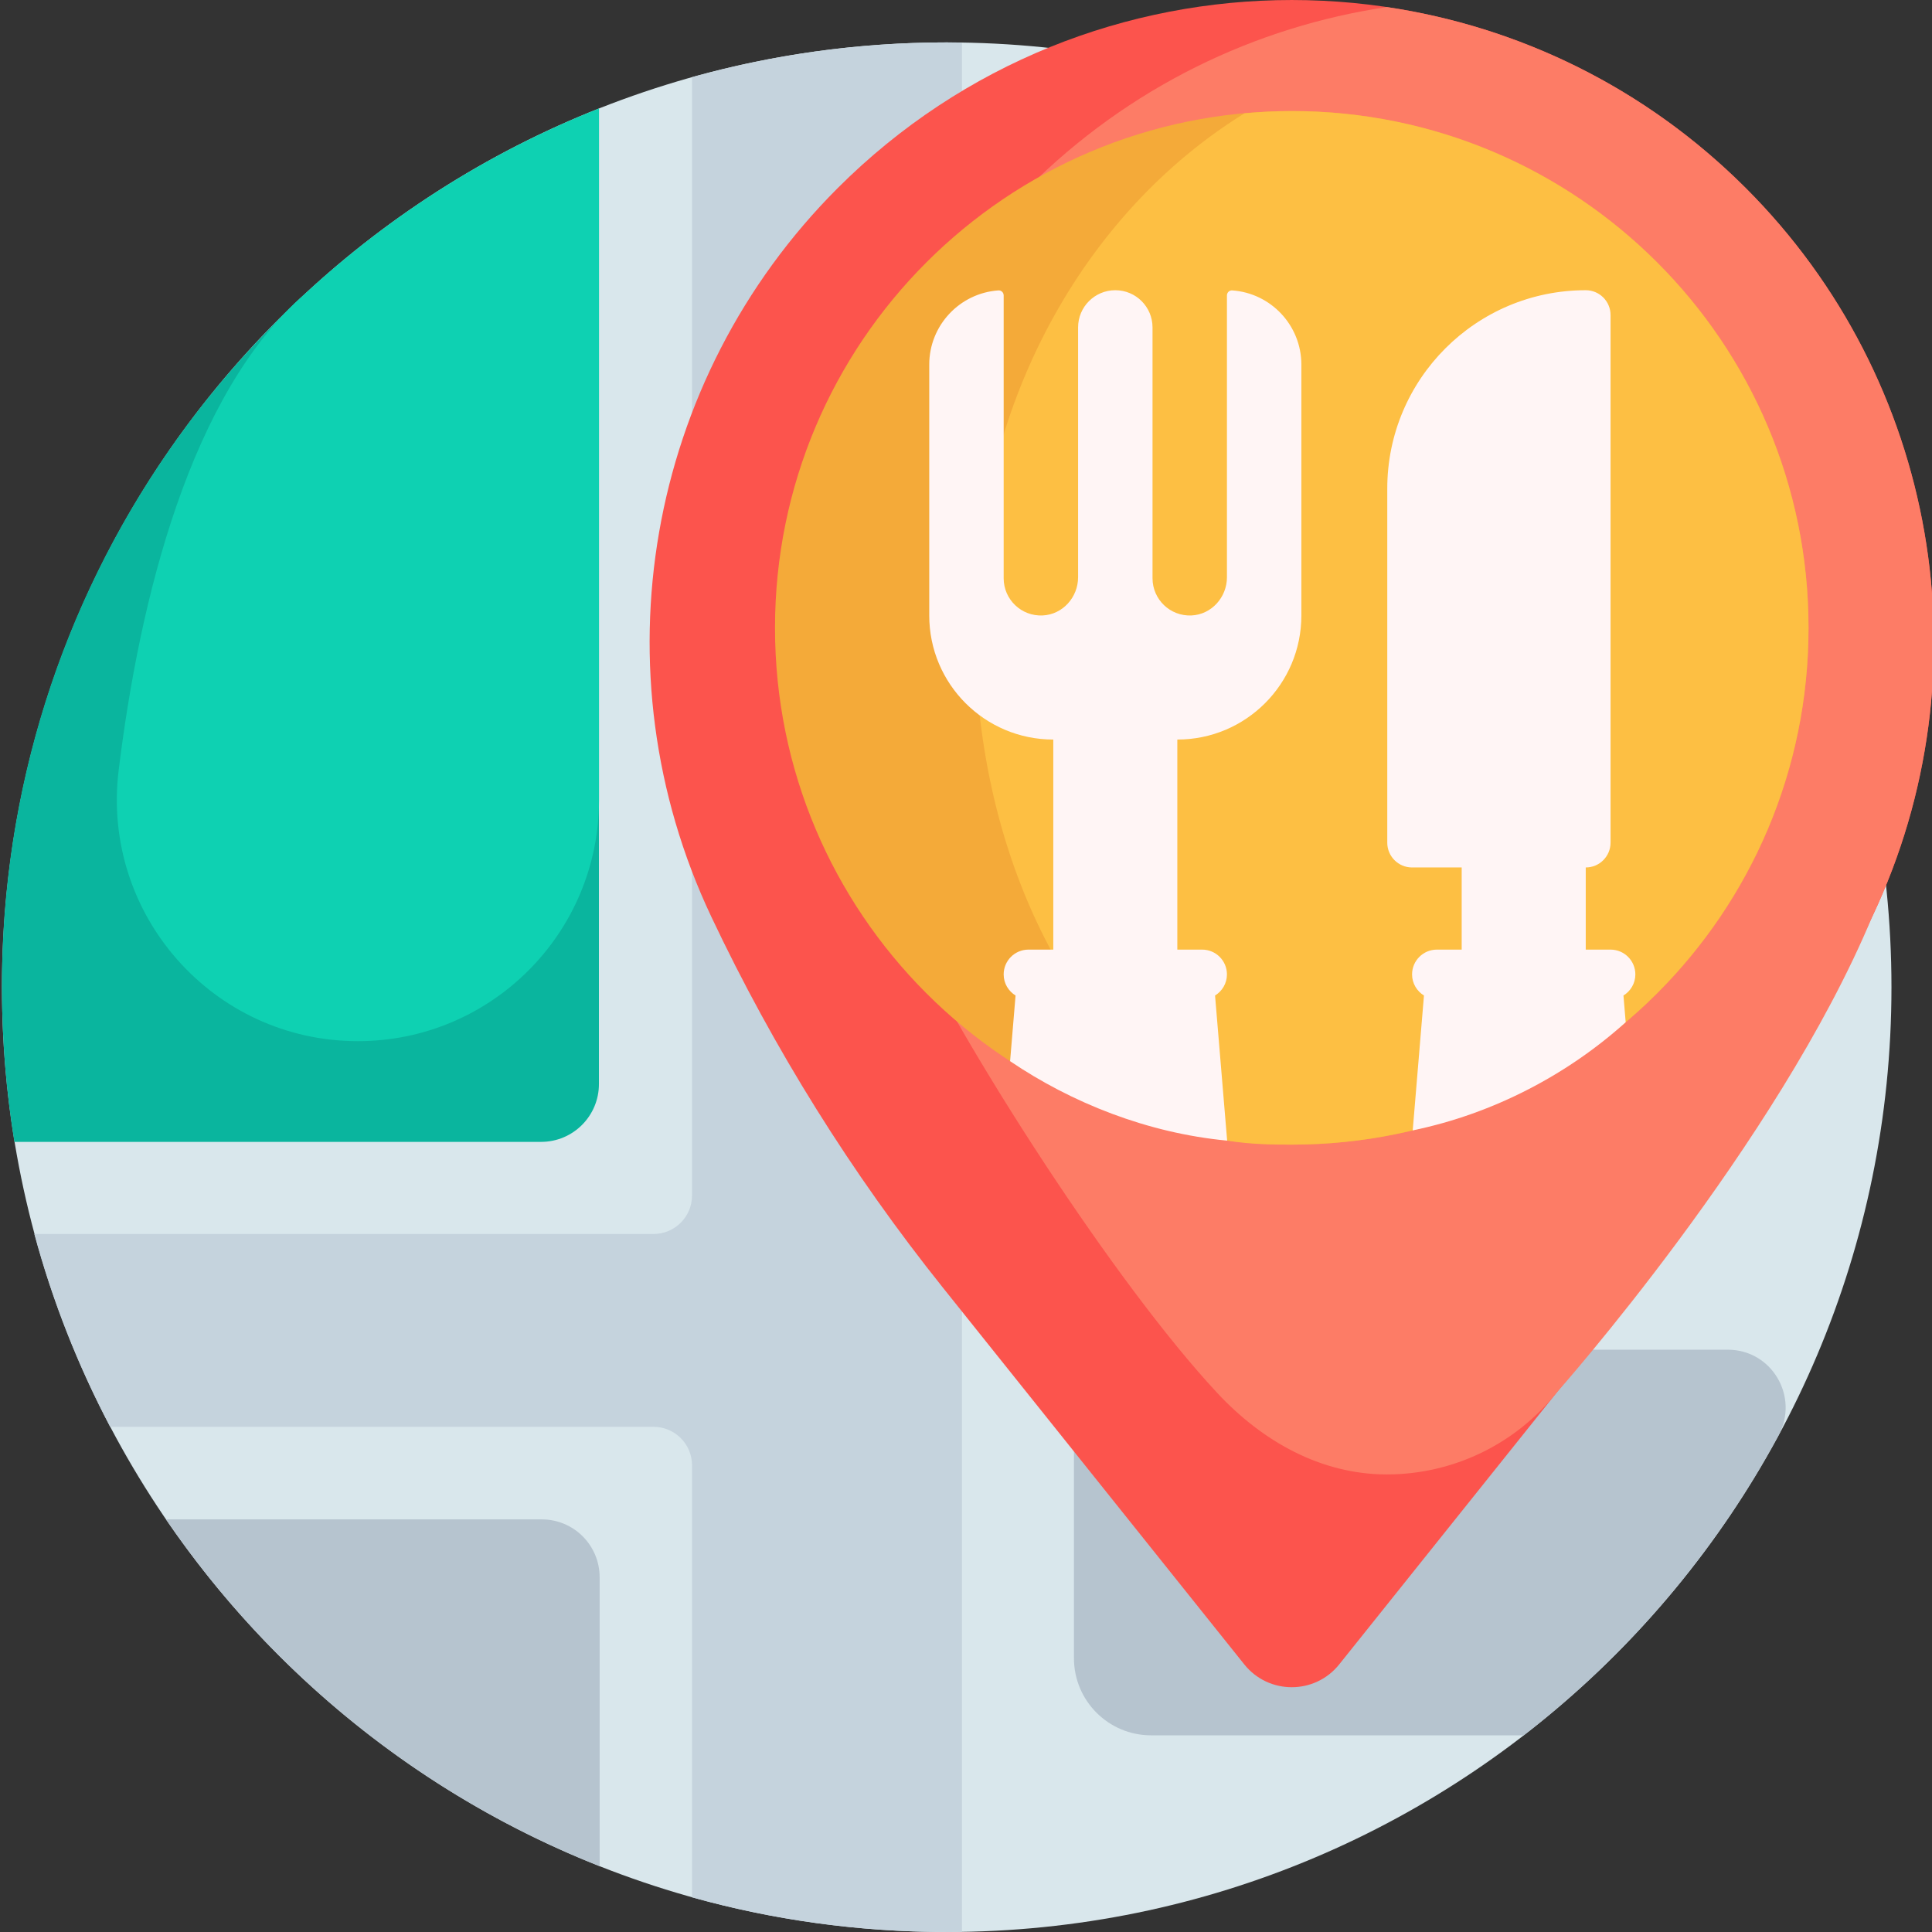 <svg viewBox="0 0 512 512" xmlns="http://www.w3.org/2000/svg"><rect x="0" y="0" width="512" height="512" fill="#333333" stroke="none"/><path d="m501.258 261.621c0 138.281-112.094 250.379-250.367 250.379s-250.367-112.098-250.367-250.379 112.094-250.379 250.367-250.379 250.367 112.098 250.367 250.379zm0 0" fill="#d9e7ec"/><path d="m9.098 327.023h164.082c5.645 0 10.219-4.574 10.219-10.219v-296.363c21.461-5.992 44.078-9.203 67.449-9.203 1.363 0 2.727.031 4.086.055v500.695c-1.359.02-2.719.008-4.086.008-23.371 0-45.988-3.191-67.449-9.18v-114.477c0-5.645-4.574-10.219-10.219-10.219h-143.984c-8.469-16.082-15.262-33.191-20.098-51.098zm0 0" fill="#c5d3dd"/><path d="m457.891 357.684c11.648 0 18.98 12.445 13.449 22.695-16.75 31.02-39.812 58.098-67.527 79.5h-98.766c-11.289 0-20.438-9.148-20.438-20.438v-81.758zm-298.98 136.879v-76.582c0-8.465-6.863-15.328-15.328-15.328h-99.598c28.055 41.078 68.023 73.375 114.926 91.91zm0 0" fill="#b6c4cf"/><path d="m158.723 287.277c0 8.469-6.859 15.332-15.328 15.332h-139.582c-2.168-13.25-3.277-26.844-3.312-40.707-.25-105.734 65.141-196.156 158.223-232.871zm0 0" fill="#0ab59e"/><path d="m31.449 204.117c5.562-45.359 19.004-99.938 49.418-126.293 22.516-20.84 48.867-37.598 77.879-49.086v183.285c0 35.289-28.605 63.895-63.895 63.895-38.422 0-68.082-33.66-63.402-71.801zm0 0" fill="#0ed1b2"/><path d="m496.168 242.91c-16.582 35.07-37.191 68.082-61.426 98.371l-79.836 99.801c-6.449 8.062-18.711 8.062-25.16 0l-79.836-99.801c-24.23-30.289-44.844-63.301-61.422-98.371-30.719-64.973-17.305-142.246 33.512-193.066 66.457-66.457 174.199-66.457 240.652 0 50.82 50.82 64.234 128.09 33.516 193.066zm0 0" fill="#fc544d"/><path d="m496.168 242.91c-25.211 60.426-83.707 126.227-83.707 126.227-10.922 13.652-27.461 21.602-44.945 21.602s-33.023-8.805-44.941-21.602c-27.008-28.992-67.129-91.156-83.707-126.227-30.719-64.973-17.305-142.246 33.512-193.066 26.805-26.805 60.32-42.789 95.141-47.973 34.812 5.184 68.332 21.168 95.137 47.973 50.816 50.82 64.23 128.09 33.512 193.066zm0 0" fill="#fd7c66"/><path d="m479.277 166.383c0 75.637-61.316 136.953-136.949 136.953s-136.945-61.316-136.945-136.953c0-75.637 61.312-136.953 136.945-136.953s136.949 61.316 136.949 136.953zm0 0" fill="#f4aa39"/><path d="m479.277 166.383c0 75.637-61.316 136.953-136.949 136.953-4.219 0-10.723 0-17.117-1.062-42.586-26.32-66.879-77.043-66.879-135.891 0-58.848 28.898-110.043 71.488-136.359 4.121-.375 8.289-.594 12.508-.594 75.633 0 136.949 61.316 136.949 136.953zm0 0" fill="#fdbf43"/><path d="m344.875 96.637v66.477c0 18.156-14.719 32.875-32.871 32.875v55.668h6.574c3.629 0 6.574 2.941 6.574 6.574 0 2.371-1.27 4.434-3.152 5.59l3.207 38.457c-21.09-1.992-41.188-10-57.523-21.059l1.449-17.398c-1.883-1.156-3.152-3.219-3.152-5.59 0-3.629 2.945-6.574 6.574-6.574h6.574v-55.668c-18.152 0-32.871-14.719-32.871-32.875v-66.477c0-10.422 8.082-18.957 18.316-19.676.762-.055 1.406.555 1.406 1.316v74.977c0 5.602 4.676 10.117 10.34 9.848 5.305-.246 9.383-4.816 9.383-10.129v-66.199c0-5.449 4.418-9.863 9.863-9.863 5.449 0 9.863 4.414 9.863 9.863v66.477c0 5.605 4.676 10.117 10.336 9.852 5.305-.25 9.387-4.82 9.387-10.129v-74.695c0-.762.645-1.371 1.406-1.316 10.234.719 18.316 9.254 18.316 19.676zm88.512 161.594c0-3.629-2.945-6.574-6.574-6.574h-6.574v-21.77c3.629 0 6.574-2.945 6.574-6.578v-139.824c0-3.633-2.945-6.574-6.574-6.574-29.051 0-52.598 23.547-52.598 52.598v93.801c0 3.633 2.941 6.578 6.574 6.578h13.148v21.77h-6.574c-3.629 0-6.574 2.941-6.574 6.574 0 2.371 1.27 4.434 3.152 5.59l-2.98 35.742c21.617-4.473 41.203-14.945 56.438-28.66l-.59-7.082c1.883-1.156 3.152-3.219 3.152-5.59zm0 0" fill="#fff5f5"/></svg>